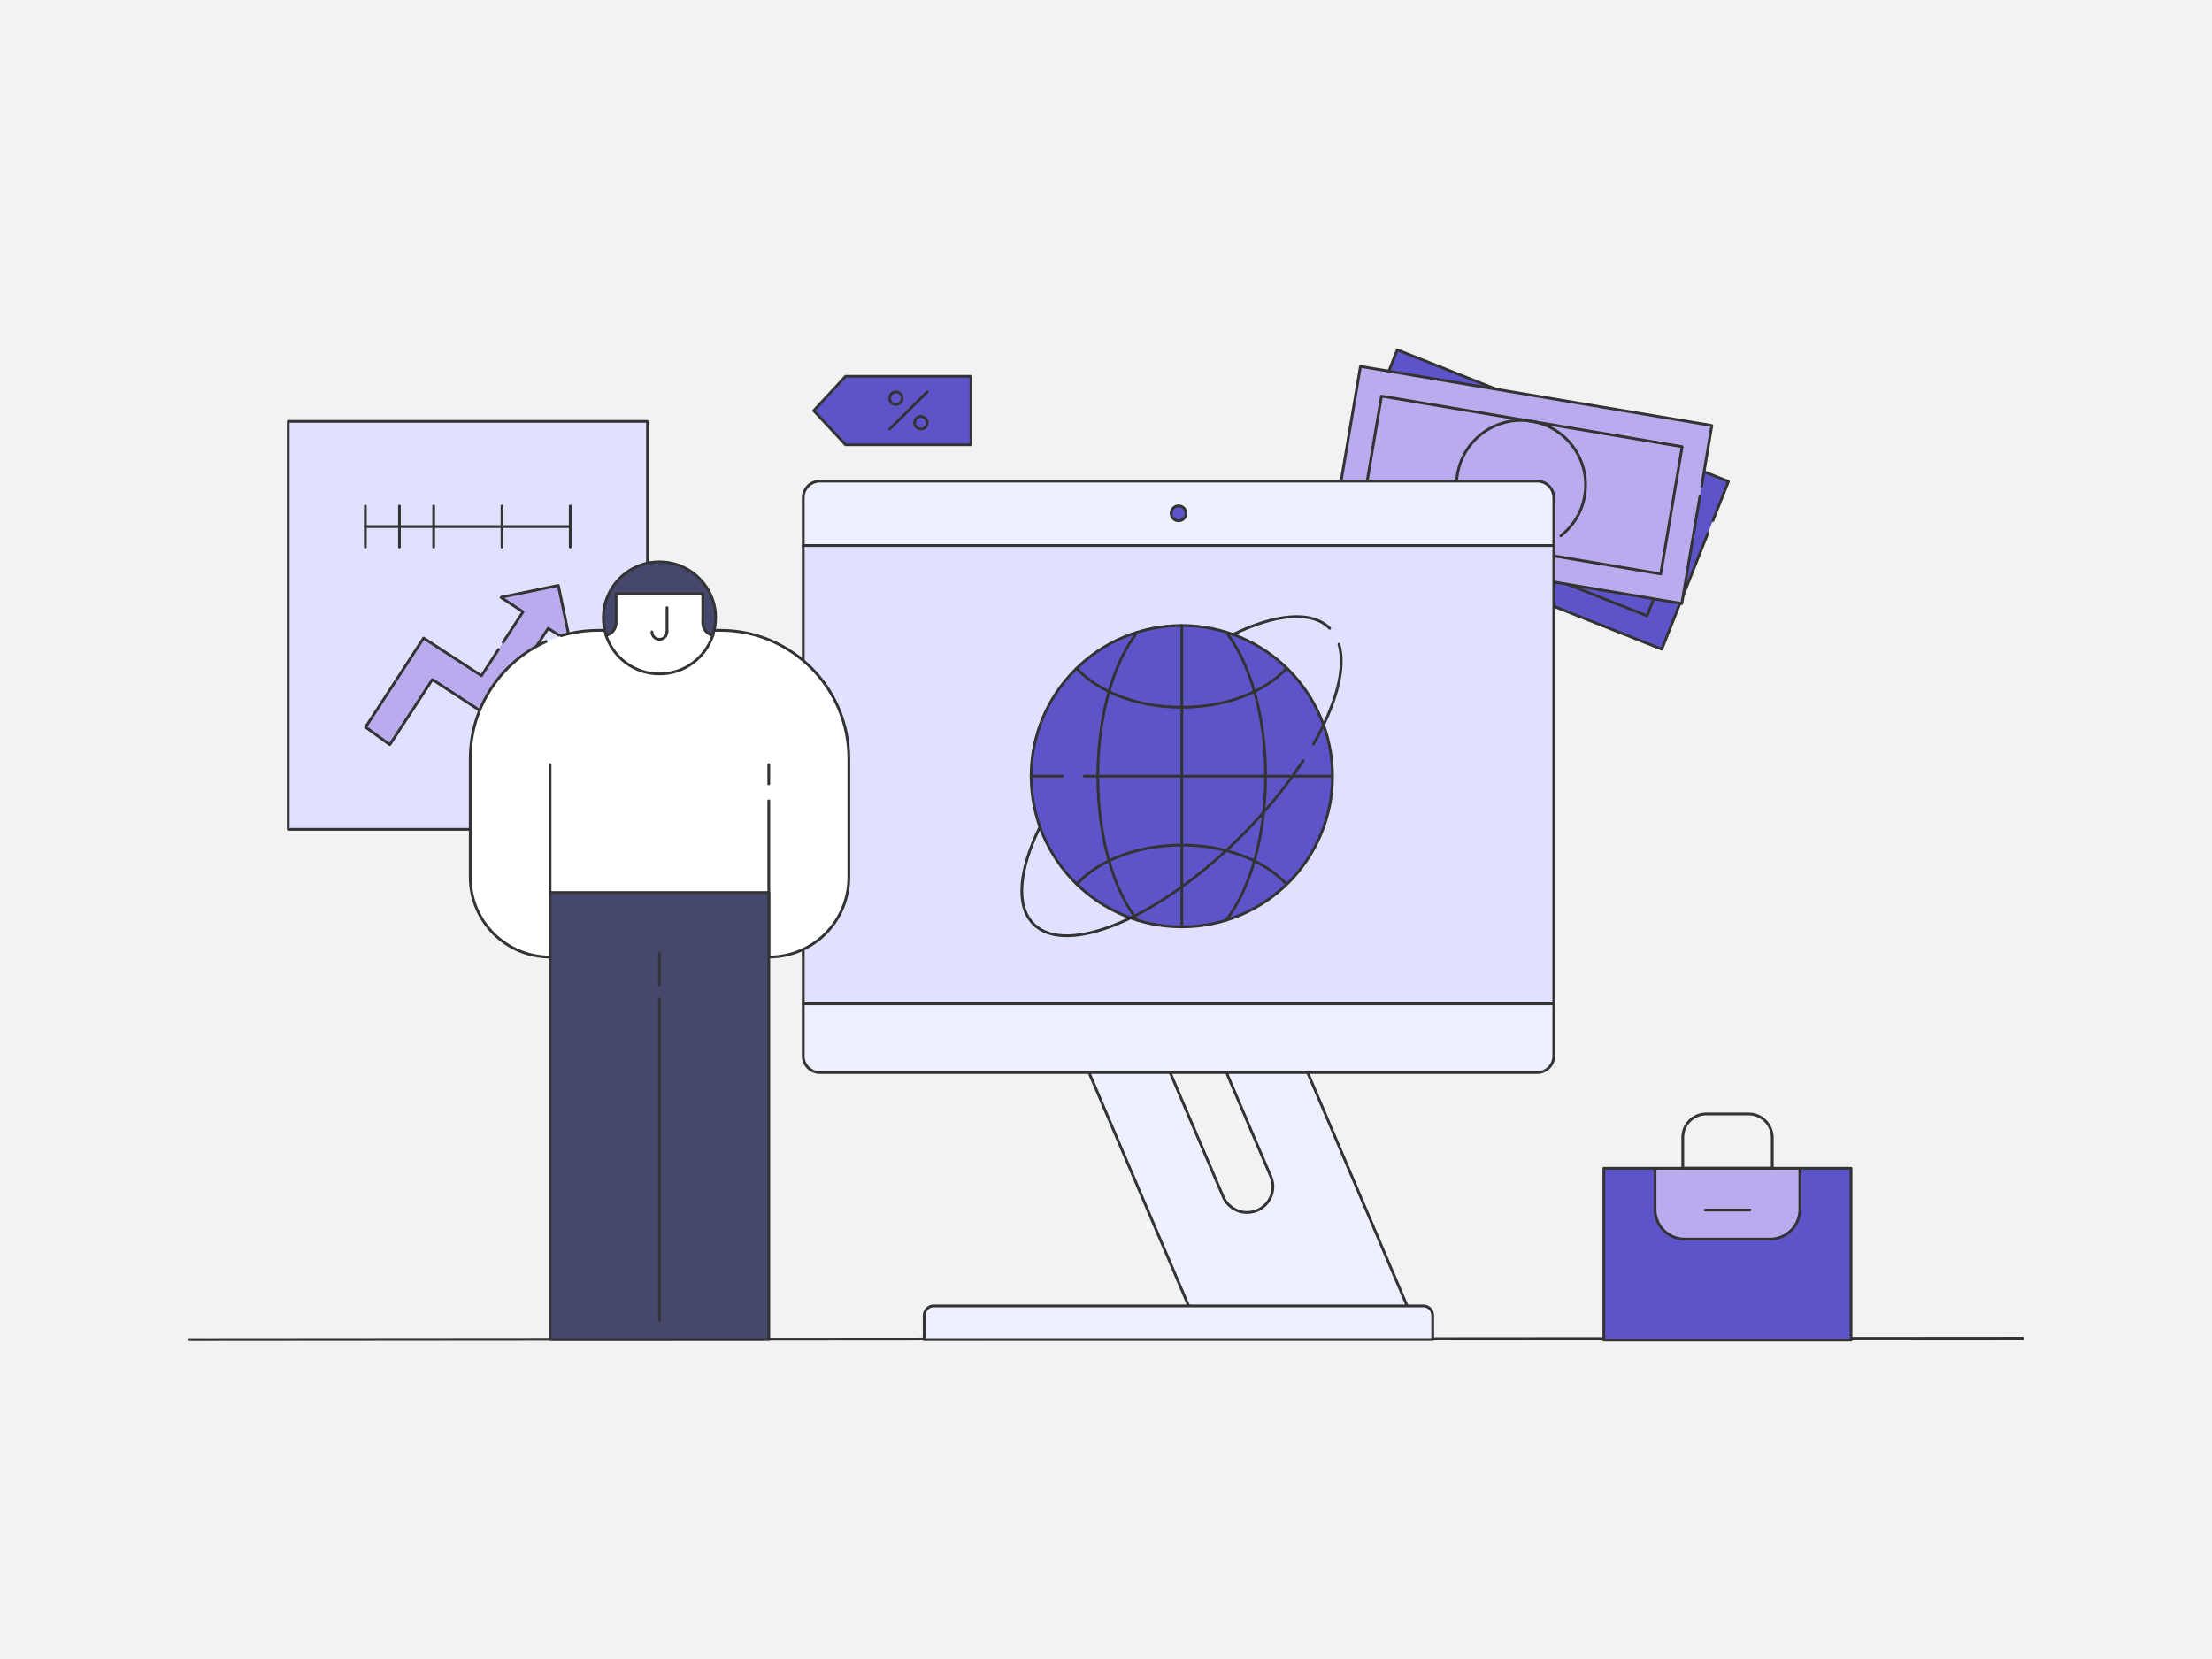 <svg xmlns="http://www.w3.org/2000/svg" height="1200" width="1600" version="1.1" xmlns:xlink="http://www.w3.org/1999/xlink" xmlns:svgjs="http://svgjs.com/svgjs"><rect fill="#f2f2f2" width="1600" height="1200"></rect><g><path d="M136.86 969.06L1463.14 968.05" stroke="#333333" stroke-width="2" stroke-linecap="round" stroke-linejoin="round" opacity="1" fill="none"></path></g><g><path d="M702.23 321.7H611.72 611.6L588.64 297.07V296.95L611.6 272.2C611.6 272.2 611.6 272.2 611.72 272.2H702.23C702.35 272.2 702.35 272.2 702.35 272.32V321.58C702.35 321.7 702.35 321.7 702.23 321.7Z" fill="#5e54c9" stroke="#333333" stroke-width="2" stroke-linecap="round" stroke-linejoin="round" opacity="1"></path><path d="M670.67 283.44L643.53 310.34" stroke="#333333" stroke-width="2" stroke-linecap="round" stroke-linejoin="round" opacity="1" fill="none"></path><path d="M648.07 292.53C650.58 292.53 652.61 290.49 652.61 287.98 652.61 285.47 650.58 283.44 648.07 283.44 645.56 283.44 643.53 285.47 643.53 287.98 643.53 290.49 645.56 292.53 648.07 292.53Z" stroke="#333333" stroke-width="2" stroke-linecap="round" stroke-linejoin="round" opacity="1" fill="none"></path><path d="M666.12 310.34C668.63 310.34 670.67 308.31 670.67 305.8 670.67 303.29 668.63 301.25 666.12 301.25 663.61 301.25 661.58 303.29 661.58 305.8 661.58 308.31 663.61 310.34 666.12 310.34Z" stroke="#333333" stroke-width="2" stroke-linecap="round" stroke-linejoin="round" opacity="1" fill="none"></path></g><g><path d="M1160.11 845.03H1197.14L1252.68 875.25 1301.89 845.03H1338.91V969.37H1160.11V845.03Z" fill="#5e54c9" stroke="#333333" stroke-width="2" stroke-linecap="round" stroke-linejoin="round" opacity="1"></path><path d="M1280.27 896.27H1218.64C1206.69 896.27 1197.14 886.6 1197.14 874.77V845.03H1301.89V874.77C1301.89 886.72 1292.21 896.27 1280.27 896.27Z" fill="#b9abed" stroke="#333333" stroke-width="2" stroke-linecap="round" stroke-linejoin="round" opacity="1"></path><path d="M1233.33 875.25H1265.7" stroke="#333333" stroke-width="2" stroke-linecap="round" stroke-linejoin="round" opacity="1" fill="none"></path><path d="M1264.86 805.74H1234.16C1224.73 805.74 1217.2 813.38 1217.2 822.7V845.03H1281.94V822.7C1281.82 813.38 1274.18 805.74 1264.86 805.74Z" stroke="#333333" stroke-width="2" stroke-linecap="round" stroke-linejoin="round" opacity="1" fill="none"></path></g><g><path d="M1238.97 376.57L1250.24 348.24 1010.69 253.07 962.46 374.41 1202.02 469.59 1235.34 385.69" fill="#5e54c9" opacity="1" stroke-width="2" stroke="none"></path><path d="M1238.97 376.57L1250.24 348.24 1010.69 253.07 962.46 374.41 1202.02 469.59 1235.34 385.69" stroke="#333333" stroke-width="2" stroke-linecap="round" stroke-linejoin="round" opacity="1" fill="none"></path><path d="M1191.34 445.45L986.4 364.02 1020.85 277.31 1225.8 358.73 1191.34 445.45Z" stroke="#333333" stroke-width="2" stroke-linecap="round" stroke-linejoin="round" opacity="1" fill="none"></path><path d="M1126.74 403.33C1136.84 398.43 1145.26 389.9 1149.68 378.63 1159.18 354.71 1147.52 327.56 1123.5 318.05 1099.49 308.55 1072.44 320.21 1062.93 344.22 1053.42 368.14 1065.09 395.29 1089.1 404.8 1097.73 408.23 1106.74 408.92 1115.27 407.25" stroke="#333333" stroke-width="2" stroke-linecap="round" stroke-linejoin="round" opacity="1" fill="none"></path><path d="M1230.83 351.77L1238.19 307.86C1238.19 307.76 1238.19 307.76 1238.09 307.76L984.12 265.03C984.03 265.03 984.03 265.03 984.03 265.12L962.36 393.63C962.36 393.72 962.36 393.72 962.46 393.72L1216.43 436.56C1216.52 436.56 1216.52 436.56 1216.52 436.46L1229.56 359.22" fill="#b9abed" opacity="1" stroke-width="2" stroke="none"></path><path d="M1230.83 351.77L1238.19 307.86C1238.19 307.76 1238.19 307.76 1238.09 307.76L984.12 265.03C984.03 265.03 984.03 265.03 984.03 265.12L962.36 393.63C962.36 393.72 962.36 393.72 962.46 393.72L1216.43 436.56C1216.52 436.56 1216.52 436.56 1216.52 436.46L1229.56 359.22" stroke="#333333" stroke-width="2" stroke-linecap="round" stroke-linejoin="round" opacity="1" fill="none"></path><path d="M1201.24 415.12L983.77 378.51 999.26 286.49 1216.73 323.1 1201.24 415.12Z" stroke="#333333" stroke-width="2" stroke-linecap="round" stroke-linejoin="round" opacity="1" fill="none"></path><path d="M1128.99 387.55C1137.82 380.59 1144.28 370.49 1146.24 358.53 1150.56 333.15 1133.4 309.04 1108.02 304.72 1082.63 300.41 1058.52 317.56 1054.21 342.95 1049.89 368.34 1067.05 392.45 1092.43 396.76 1101.55 398.33 1110.57 397.06 1118.51 393.63" stroke="#333333" stroke-width="2" stroke-linecap="round" stroke-linejoin="round" opacity="1" fill="none"></path></g><g><path d="M468.35 493.13V599.81C468.35 599.9 468.35 599.9 468.26 599.9H208.54C208.45 599.9 208.45 599.9 208.45 599.81V304.89C208.45 304.8 208.45 304.8 208.54 304.8H468.26C468.35 304.8 468.35 304.8 468.35 304.89V474.41" fill="#e0e1ff" opacity="1" stroke-width="2" stroke="none"></path><path d="M468.35 493.13V599.81C468.35 599.9 468.35 599.9 468.26 599.9H208.54C208.45 599.9 208.45 599.9 208.45 599.81V304.89C208.45 304.8 208.45 304.8 208.54 304.8H468.26C468.35 304.8 468.35 304.8 468.35 304.89V474.41" stroke="#333333" stroke-width="2" stroke-linecap="round" stroke-linejoin="round" opacity="1" fill="none"></path><path d="M360.59 469.81L348.26 488.72C348.26 488.72 348.17 488.81 348.17 488.72L306.4 461.53 264.45 525.9V525.99L281.82 538.59C281.82 538.59 281.82 538.59 281.91 538.59H282L312.7 491.6C312.7 491.6 312.7 491.6 312.79 491.6H312.88L354.56 518.79 396.51 454.51C396.51 454.51 396.6 454.42 396.6 454.51L412.36 464.77H412.45V464.68L403.89 423.54C403.89 423.45 403.8 423.45 403.8 423.45L362.57 432C362.57 432 362.48 432 362.48 432.09 362.48 432.18 362.48 432.18 362.48 432.18L378.24 442.54C378.24 442.54 378.33 442.63 378.24 442.63L363.92 464.59" fill="#b9abed" opacity="1" stroke-width="2" stroke="none"></path><path d="M360.59 469.81L348.26 488.72C348.26 488.72 348.17 488.81 348.17 488.72L306.4 461.53 264.45 525.9V525.99L281.82 538.59C281.82 538.59 281.82 538.59 281.91 538.59H282L312.7 491.6C312.7 491.6 312.7 491.6 312.79 491.6H312.88L354.56 518.79 396.51 454.51C396.51 454.51 396.6 454.42 396.6 454.51L412.36 464.77H412.45V464.68L403.89 423.54C403.89 423.45 403.8 423.45 403.8 423.45L362.57 432C362.57 432 362.48 432 362.48 432.09 362.48 432.18 362.48 432.18 362.48 432.18L378.24 442.54C378.24 442.54 378.33 442.63 378.24 442.63L363.92 464.59" stroke="#333333" stroke-width="2" stroke-linecap="round" stroke-linejoin="round" opacity="1" fill="none"></path><path d="M264.27 366.02V395.72" stroke="#333333" stroke-width="2" stroke-linecap="round" stroke-linejoin="round" opacity="1" fill="none"></path><path d="M288.93 366.02V395.72" stroke="#333333" stroke-width="2" stroke-linecap="round" stroke-linejoin="round" opacity="1" fill="none"></path><path d="M313.69 366.02V395.72" stroke="#333333" stroke-width="2" stroke-linecap="round" stroke-linejoin="round" opacity="1" fill="none"></path><path d="M363.11 366.02V395.72" stroke="#333333" stroke-width="2" stroke-linecap="round" stroke-linejoin="round" opacity="1" fill="none"></path><path d="M412.45 366.02V395.72" stroke="#333333" stroke-width="2" stroke-linecap="round" stroke-linejoin="round" opacity="1" fill="none"></path><path d="M264.27 380.87H412.45" stroke="#333333" stroke-width="2" stroke-linecap="round" stroke-linejoin="round" opacity="1" fill="none"></path></g><g><path d="M938.5 758.6H879.8L919.2 851C924.5 863.3 915.4 877 902 877 894.5 877 887.8 872.5 884.8 865.7L839.1 758.7H780.4L864.6 955.9H871.6 923.3 963.9 975.1 1022.6L938.5 758.6Z" fill="#eeefff" stroke="#333333" stroke-width="2" stroke-linecap="round" stroke-linejoin="round" opacity="1"></path><path d="M1123.9 763.8C1123.9 770.4 1118.5 775.8 1111.9 775.8H593C586.4 775.8 581 770.4 581 763.8V726.1C618.1 607.2 616 519.7 581 394.6V360C581 353.4 586.4 348 593 348H1111.9C1118.5 348 1123.9 353.4 1123.9 360V394.6C1109.7 512.5 1102.5 585.4 1123.9 726.1V763.8Z" fill="#eeefff" stroke="#333333" stroke-width="2" stroke-linecap="round" stroke-linejoin="round" opacity="1"></path><path d="M852.5 376.7C855.48 376.7 857.9 374.28 857.9 371.3 857.9 368.32 855.48 365.9 852.5 365.9 849.52 365.9 847.1 368.32 847.1 371.3 847.1 374.28 849.52 376.7 852.5 376.7Z" fill="#5e54c9" stroke="#333333" stroke-width="2" stroke-linecap="round" stroke-linejoin="round" opacity="1"></path><path d="M1029.4 944.6H675.4C671.6 944.6 668.5 947.7 668.5 951.5V969H1036.3V951.6C1036.4 947.7 1033.3 944.6 1029.4 944.6Z" fill="#eeefff" stroke="#333333" stroke-width="2" stroke-linecap="round" stroke-linejoin="round" opacity="1"></path><path d="M1123.9 394.6H581V726.1H1123.9V394.6Z" fill="#e0e1ff" stroke="#333333" stroke-width="2" stroke-linecap="round" stroke-linejoin="round" opacity="1"></path></g><g><path d="M854.84 670.43C915.03 670.43 963.83 621.63 963.83 561.44 963.83 501.23 915.03 452.45 854.84 452.45 794.64 452.45 745.86 501.23 745.86 561.44 745.86 621.63 794.64 670.43 854.84 670.43Z" fill="#5e54c9" stroke="#333333" stroke-width="2" stroke-linecap="round" stroke-linejoin="round" opacity="1"></path><path d="M854.84 670.43V452.45" stroke="#333333" stroke-width="2" stroke-linecap="round" stroke-linejoin="round" opacity="1" fill="none"></path><path d="M886.81 457.25C903.96 478.9 915.44 517.26 915.44 561.44 915.44 605.61 903.96 643.98 886.81 665.63" stroke="#333333" stroke-width="2" stroke-linecap="round" stroke-linejoin="round" opacity="1" fill="none"></path><path d="M822.73 665.63C805.58 643.98 794.1 605.61 794.1 561.44 794.1 517.26 805.58 478.9 822.73 457.25" stroke="#333333" stroke-width="2" stroke-linecap="round" stroke-linejoin="round" opacity="1" fill="none"></path><path d="M930.7 483.4C915.01 500.41 886.81 511.6 854.7 511.6 822.58 511.6 794.39 500.41 778.7 483.4" stroke="#333333" stroke-width="2" stroke-linecap="round" stroke-linejoin="round" opacity="1" fill="none"></path><path d="M778.84 639.47C794.54 622.47 822.73 611.28 854.84 611.28 880.57 611.28 903.53 618.55 919.66 630.03 923.87 633.08 927.36 636.28 930.55 639.47" stroke="#333333" stroke-width="2" stroke-linecap="round" stroke-linejoin="round" opacity="1" fill="none"></path><path d="M784.37 561.44H963.54" stroke="#333333" stroke-width="2" stroke-linecap="round" stroke-linejoin="round" opacity="1" fill="none"></path><path d="M745.86 561.44H768.53" stroke="#333333" stroke-width="2" stroke-linecap="round" stroke-linejoin="round" opacity="1" fill="none"></path><path d="M942.62 550.25C930.85 568.27 915.88 586.72 898 604.6 838.86 663.74 771.58 692.37 747.6 668.39 734.38 655.17 737.14 629.01 752.11 598.35" stroke="#333333" stroke-width="2" stroke-linecap="round" stroke-linejoin="round" opacity="1" fill="none"></path><path d="M968.48 465.97C973.71 483.11 966.45 509.42 950.03 538.33" stroke="#333333" stroke-width="2" stroke-linecap="round" stroke-linejoin="round" opacity="1" fill="none"></path><path d="M891.76 458.99C922.42 444.02 948.86 441.26 961.8 454.49" stroke="#333333" stroke-width="2" stroke-linecap="round" stroke-linejoin="round" opacity="1" fill="none"></path></g><g><path d="M394.99 464.05C362.7 478.58 340.13 511.04 340.13 548.91V634.45C340.13 666.4 366 692.26 397.95 692.26V645.61L477.06 665.13 556.18 645.61V692.26C588.13 692.26 613.99 666.4 613.99 634.45V548.83C613.99 497.43 572.41 455.93 521.1 455.93H432.86C423.47 455.93 414.43 457.28 405.98 459.82" fill="#ffffff" opacity="1" stroke-width="2" stroke="none"></path><path d="M394.99 464.05C362.7 478.58 340.13 511.04 340.13 548.91V634.45C340.13 666.4 366 692.26 397.95 692.26V645.61L477.06 665.13 556.18 645.61V692.26C588.13 692.26 613.99 666.4 613.99 634.45V548.83C613.99 497.43 572.41 455.93 521.1 455.93H432.86C423.47 455.93 414.43 457.28 405.98 459.82" stroke="#333333" stroke-width="2" stroke-linecap="round" stroke-linejoin="round" opacity="1" fill="none"></path><path d="M556.09 567V553.05" stroke="#333333" stroke-width="2" stroke-linecap="round" stroke-linejoin="round" opacity="1" fill="none"></path><path d="M556.09 645.61V579.25" stroke="#333333" stroke-width="2" stroke-linecap="round" stroke-linejoin="round" opacity="1" fill="none"></path><path d="M397.86 645.61V553.05" stroke="#333333" stroke-width="2" stroke-linecap="round" stroke-linejoin="round" opacity="1" fill="none"></path><path d="M556.09 645.61H397.86V969H556.09V645.61Z" fill="#46476d" stroke="#333333" stroke-width="2" stroke-linecap="round" stroke-linejoin="round" opacity="1"></path><path d="M476.98 955.05V722.44" stroke="#333333" stroke-width="2" stroke-linecap="round" stroke-linejoin="round" opacity="1" fill="none"></path><path d="M476.98 712.13V689.81" stroke="#333333" stroke-width="2" stroke-linecap="round" stroke-linejoin="round" opacity="1" fill="none"></path><path d="M508.42 450.44L510.03 427.36 476.3 423.47 444.94 427.11 445.45 450.44C445.45 454.83 442.41 458.55 438.27 459.4 443.59 475.63 458.81 487.46 476.98 487.46 495.15 487.46 510.28 475.63 515.69 459.4 511.47 458.55 508.42 454.92 508.42 450.44Z" fill="#ffffff" stroke="#333333" stroke-width="2" stroke-linecap="round" stroke-linejoin="round" opacity="1"></path><path d="M482.47 439.53V457.03" stroke="#333333" stroke-width="2" stroke-linecap="round" stroke-linejoin="round" opacity="1" fill="none"></path><path d="M471.57 457.03C471.57 460.07 473.94 462.44 476.98 462.44 480.02 462.44 482.39 460.07 482.39 457.03" stroke="#333333" stroke-width="2" stroke-linecap="round" stroke-linejoin="round" opacity="1" fill="none"></path><path d="M513.75 429.56C507.15 415.78 493.21 406.4 476.98 406.4 460.75 406.4 446.8 415.87 440.3 429.56 437.76 434.88 436.41 440.72 436.41 446.97 436.41 451.37 437.17 455.59 438.44 459.48 442.49 458.64 445.62 454.92 445.62 450.52V429.56H508.34V430.91 450.44C508.34 454.83 511.38 458.55 515.61 459.4 516.87 455.51 517.64 451.11 517.64 446.89 517.72 440.72 516.28 434.88 513.75 429.56Z" fill="#46476d" stroke="#333333" stroke-width="2" stroke-linecap="round" stroke-linejoin="round" opacity="1"></path></g></svg>